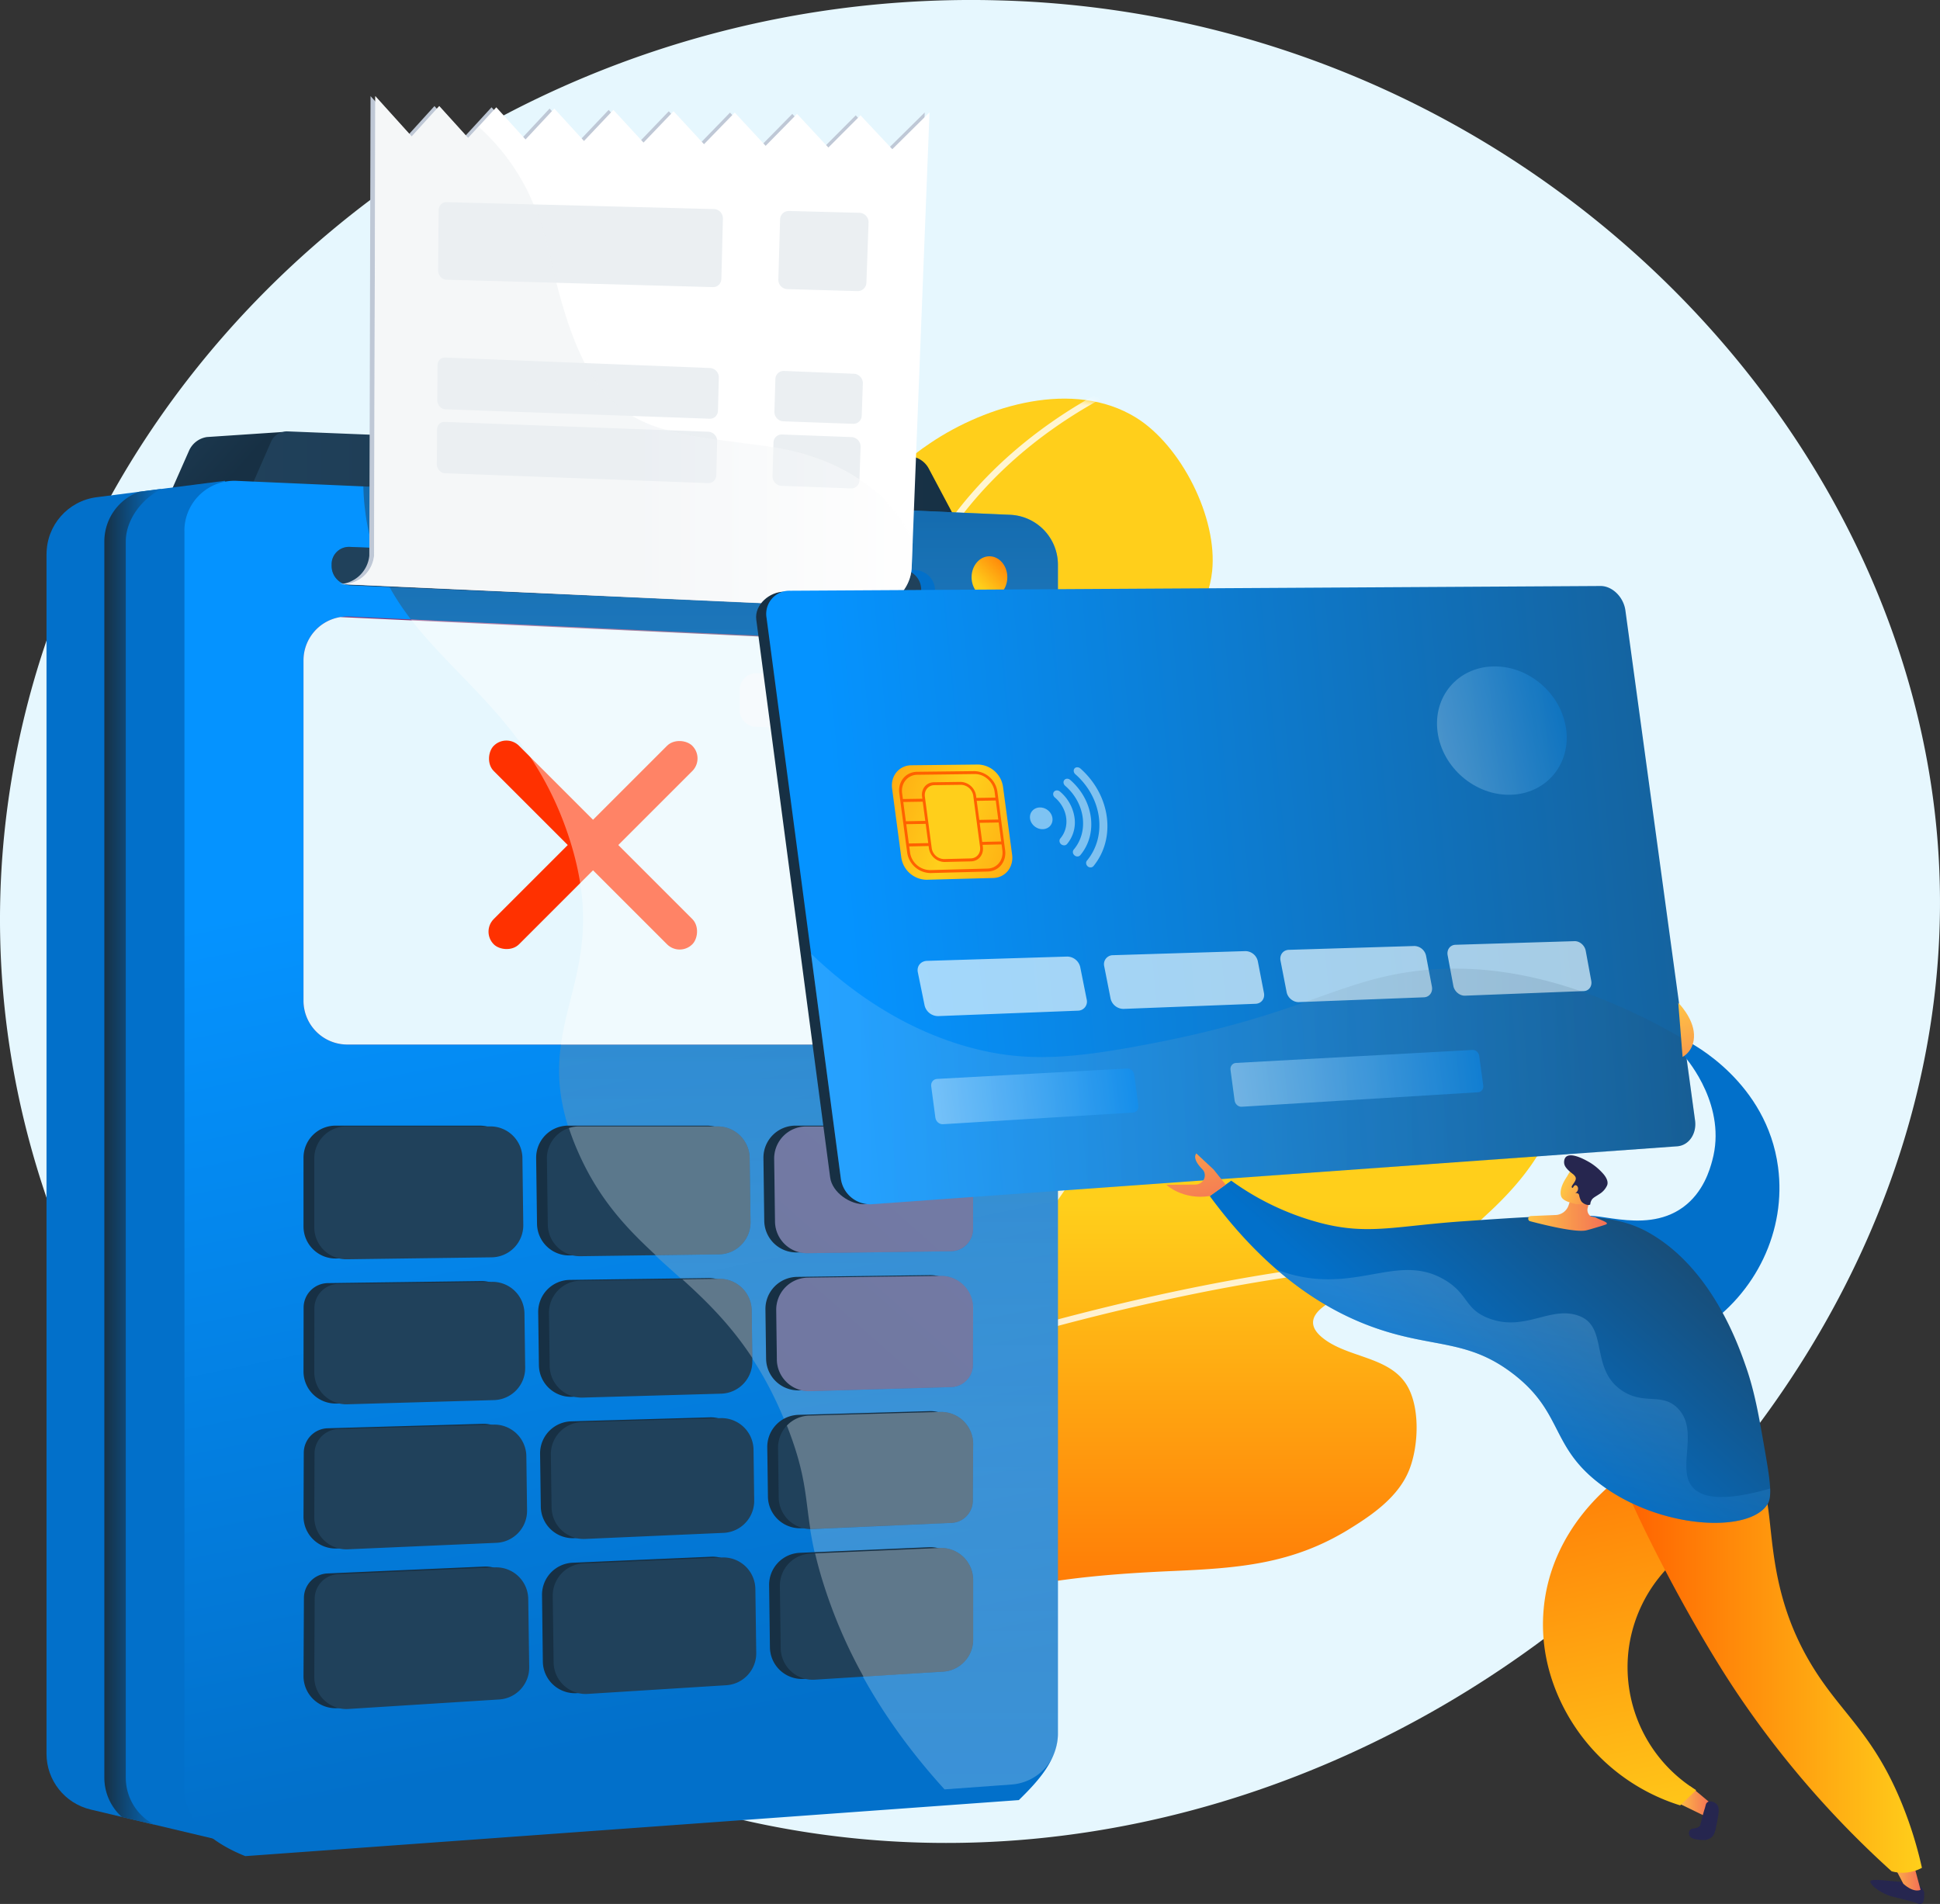 <svg xmlns="http://www.w3.org/2000/svg" width="380" height="373" fill="none"><rect width="100%" height="100%" fill="#333333" stroke="none"/><path fill="#E6F7FE" d="M158.6 359.04C64.33 344.78-12.28 255.74 1.64 156.77 13.51 72.37 87.59 6.68 176.41.48a197.3 197.3 0 0 1 19.5-.4 194.2 194.2 0 0 1 126.15 51.2c32.41 29.82 53.47 69.7 57.3 111.54 10.21 111.33-103.51 213.96-220.76 196.22Z"/><path fill="#FFCF1B" d="M236.96 152.25c-1.36.12-2.65.26-3.83.38-3.67.35-11.7 2.58-14.47-1.07-4.56-6.02 7.04-16.22 9.96-20.8 3.6-5.67 8.09-11.98 8.81-18.86 1.1-10.47-6.07-24.63-14.93-30.1-12.22-7.54-29.3-2.41-40.28 5-15.9 10.72-27.08 28.41-31.62 46.9-4.89 19.91 1.86 40.53-.08 60.72-3.03 31.73-48.05-8.7-39.25 74.74 1.94 18.42 5.1 38.57 15.47 54.36 4.3 6.55 12.88 15.65 21.44 15.12 12.14-.74 11.6-17.9 15.36-25.81 4.4-9.26 12.08-16.57 20.62-22.04 10.85-6.96 23.43-13.19 27.75-26.32 2.8-8.53-1.42-17.32-6.81-23.96-2.97-3.65-9.31-7.83-8.36-13.22.79-4.47 7.07-7.76 10.35-10.11 10.08-7.25 19.89-15.06 28.85-23.66 8.05-7.71 21.66-19.42 20.56-31.95-.9-10.1-11.33-10.05-19.54-9.32Z"/><mask id="a" width="147" height="261" x="110" y="78" maskUnits="userSpaceOnUse" style="mask-type:luminance"><path fill="#fff" d="M236.96 152.25c-1.36.12-2.65.26-3.83.38-3.67.35-11.7 2.58-14.47-1.07-4.56-6.02 7.04-16.22 9.96-20.8 3.6-5.67 8.09-11.98 8.81-18.86 1.1-10.47-6.07-24.63-14.93-30.1-12.22-7.54-29.3-2.41-40.28 5-15.9 10.72-27.08 28.41-31.62 46.9-4.89 19.91 1.86 40.53-.08 60.72-3.03 31.73-48.05-8.7-39.25 74.74 1.94 18.42 5.1 38.57 15.47 54.36 4.3 6.55 12.88 15.65 21.44 15.12 12.14-.74 11.6-17.9 15.36-25.81 4.4-9.26 12.08-16.57 20.62-22.04 10.85-6.96 23.43-13.19 27.75-26.32 2.8-8.53-1.42-17.32-6.81-23.96-2.97-3.65-9.31-7.83-8.36-13.22.79-4.47 7.07-7.76 10.35-10.11 10.08-7.25 19.89-15.06 28.85-23.66 8.05-7.71 21.66-19.42 20.56-31.95-.9-10.1-11.33-10.05-19.54-9.32Z"/></mask><g fill="#fff" mask="url(#a)" opacity=".8"><path d="M172.27 360.44a.62.62 0 0 1-.36-.11c-20.72-14.79-30.47-37.36-29.8-69 .57-27.6 8.67-57.54 16.5-86.5 6.16-22.8 11.99-44.33 13.05-61.63.84-13.85 4.8-26.43 11.77-37.36 5.57-8.74 13.06-16.46 22.26-22.94 15.64-11.02 31.06-14.67 31.2-14.7a.62.62 0 1 1 .29 1.2c-.15.03-15.37 3.64-30.82 14.53-14.23 10.03-31.58 28.46-33.48 59.35-1.06 17.42-6.9 39.02-13.08 61.88-15.41 56.97-32.88 121.55 12.83 154.17a.61.61 0 0 1-.36 1.11Z"/><path d="M172.76 138.53a.62.62 0 0 1-.19-.03c-.16-.06-4.1-1.37-8.42-6.5-3.94-4.67-8.94-13.56-10.44-29.4a.62.62 0 1 1 1.23-.12c1.46 15.46 6.29 24.11 10.08 28.65 4.1 4.9 7.9 6.18 7.93 6.2a.62.62 0 0 1-.19 1.2Zm-6.16 38.67a.62.62 0 0 1-.07-1.23c.1-.01 10.68-1.15 24.53-7.25a108.02 108.02 0 0 0 45.47-37.81.62.62 0 0 1 1.01.7 109.26 109.26 0 0 1-46.03 38.26c-14.02 6.17-24.74 7.31-24.85 7.32h-.06Zm-22.23 94.36a.61.61 0 0 1-.21-.04c-.43-.15-10.6-3.81-19-14.09a46.56 46.56 0 0 1-9.72-20.99c-1.88-9.84-1.02-21 2.57-33.16a.62.62 0 0 1 1.18.35c-7.98 27.04-.66 43.74 6.88 52.98a47.16 47.16 0 0 0 18.5 13.75.62.62 0 0 1-.2 1.2Zm3.58-20.77a.62.62 0 0 1-.08-1.22c.49-.07 49.39-6.7 61.37-25.19a.62.62 0 1 1 1.03.67c-5.17 7.98-17.24 14.74-35.85 20.09a205.41 205.41 0 0 1-26.47 5.65Z"/></g><path fill="url(#b)" d="M304.26 181.5c-4.24-15.3-17.69-26.88-33.07-30.87-9.37-2.44-20.8-3.26-30.35-1.6-13.44 2.34-24.53 11.1-33.18 21.24-10.15 11.92-11.1 26.7-14.73 41.38-.72 2.88-5.41 18.72-8.97 9.44-4.96-12.95-16.01-10.67-16.02-10.67-8.65 1.79-15.3 8.14-18.5 16.12-8.54 21.34-5.9 49.05-4.1 71.4a465.4 465.4 0 0 0 3.73 31.42 6.66 6.66 0 0 0 11.65 3.34 85.74 85.74 0 0 1 5.32-5.61c16.47-16 42.24-18.37 63.99-19.33 12.7-.56 23.16-1.37 34.22-8.18 4.6-2.83 9.6-6.3 11.72-11.47 1.93-4.68 2.3-12.7-.6-17.05-3.61-5.42-11.64-5.08-16.43-9.07-7.72-6.45 12.48-10.94 16.55-12.24 6.5-2.09 10.8-7.26 15.65-11.74 3.72-3.42 7.2-7.15 9.9-11.44 8.23-13.1 7.22-30.68 3.22-45.08Z"/><mask id="c" width="165" height="188" x="143" y="148" maskUnits="userSpaceOnUse" style="mask-type:luminance"><path fill="#fff" d="M304.26 181.5c-4.24-15.3-17.69-26.88-33.07-30.87-9.37-2.44-20.8-3.26-30.35-1.6-13.44 2.34-24.53 11.1-33.18 21.24-10.15 11.92-11.1 26.7-14.73 41.38-.72 2.88-5.41 18.72-8.97 9.44-4.96-12.95-16.01-10.67-16.02-10.67-8.65 1.79-15.3 8.14-18.5 16.12-8.54 21.34-5.9 49.05-4.1 71.4a465.4 465.4 0 0 0 3.73 31.42 6.66 6.66 0 0 0 11.65 3.34 85.74 85.74 0 0 1 5.32-5.61c16.47-16 42.24-18.37 63.99-19.33 12.7-.56 23.16-1.37 34.22-8.18 4.6-2.83 9.6-6.3 11.72-11.47 1.93-4.68 2.3-12.7-.6-17.05-3.61-5.42-11.64-5.08-16.43-9.07-7.72-6.45 12.48-10.94 16.55-12.24 6.5-2.09 10.8-7.26 15.65-11.74 3.72-3.42 7.2-7.15 9.9-11.44 8.23-13.1 7.22-30.68 3.22-45.08Z"/></mask><g fill="#fff" mask="url(#c)" opacity=".8"><path d="M146.52 340.26a.61.61 0 0 1-.56-.88c.2-.42 20.59-43.45 48.72-87.55 16.53-25.9 32.46-47.12 47.36-63.04 18.67-19.96 35.79-31.64 50.86-34.7a.61.61 0 1 1 .25 1.2c-14.82 3.02-31.71 14.57-50.21 34.34-14.84 15.87-30.73 37.02-47.22 62.87a895.89 895.89 0 0 0-48.64 87.41.62.62 0 0 1-.56.35Z"/><path d="M219.77 217.14h-.1a.61.61 0 0 1-.5-.71c.09-.58 9.16-58.14.15-67.85a.61.61 0 1 1 .9-.84c9.42 10.15.54 66.49.16 68.88a.62.62 0 0 1-.6.52Zm107.71-29.8a.62.62 0 0 1-.33-.1c-24.16-15.08-74.42-7.2-74.93-7.12a.62.62 0 1 1-.2-1.21c.13-.03 12.91-2.06 28.54-2.17 14.45-.12 34.4 1.44 47.24 9.46a.61.61 0 0 1-.32 1.14ZM166.8 300.97a.62.62 0 0 1-.6-.75c6.6-28.47-18.13-69.98-18.38-70.4a.61.61 0 1 1 1.05-.63c.07.1 6.39 10.66 11.8 24.63 5 12.93 10.24 31.52 6.73 46.67a.62.62 0 0 1-.6.48Zm20.44-35.43a.62.62 0 0 1-.2-1.2c.23-.07 22.4-7.34 49.27-12.6 24.84-4.87 58.88-8.97 80.02-.87a.62.62 0 1 1-.44 1.15c-20.86-8-54.66-3.9-79.34.93a459.09 459.09 0 0 0-49.12 12.56.62.62 0 0 1-.19.03Z"/></g><path fill="url(#d)" d="m40.52 85.62 14.76-.99.77 15.66H31.73l5.3-12a4.56 4.56 0 0 1 3.5-2.67Z"/><path fill="url(#e)" d="M53.09 86.54a3.4 3.4 0 0 1 3.25-2.03l121.75 4.88c1.62.06 3.08.98 3.84 2.42l6.58 12.38-140.87-5.2 5.45-12.45Z"/><path fill="#0270CA" d="M9.11 108.55v235.03c0 5.2 3.58 9.72 8.65 10.92l25.48 6.05 27.91-191.9-27.1-74.46-25.13 3.22c-5.6.72-9.8 5.49-9.8 11.14Z"/><path fill="url(#f)" d="M36.13 103.97v246.65c0 5.68 4.82 10.17 11.92 13.01l151.52-10.98c3.7-3.63 7.65-7.88 7.65-13.01V110.62a9.78 9.78 0 0 0-9.36-9.77L46.35 94.2a9.79 9.79 0 0 0-10.23 9.77Z"/><path fill="url(#g)" d="M24.64 348.26v-242.2c0-4.2 3.16-8.45 7.1-10.3l-4.5.58a10.36 10.36 0 0 0-6.8 9.72v242.2c0 3.01 1.3 5.78 3.42 7.69l6.4 1.52a10.36 10.36 0 0 1-5.62-9.21Z"/><path fill="url(#h)" d="M197.86 100.86 71.17 95.28c.04 1.5.14 3.04.33 4.6 3.4 28.34 29.84 32.86 40.01 64.42 9.33 28.92-9.43 35.79 1.6 61.22 10.34 23.83 29.64 24.33 41.22 54.42 5.08 13.2 2.52 16.1 6.8 30 3.67 11.9 10.54 25.95 23.88 40.61l13.13-.95a9.79 9.79 0 0 0 9.08-9.76V110.63a9.79 9.79 0 0 0-9.36-9.77Z" opacity=".5"/><path fill="url(#i)" d="M59.45 129.36v66.7a8.58 8.58 0 0 0 8.58 8.57h111.9a8.58 8.58 0 0 0 8.58-8.57v-61.5c0-4.58-3.6-8.35-8.18-8.57l-111.9-5.2a8.58 8.58 0 0 0-8.98 8.57Z"/><path fill="#E6F7FE" d="M184.63 196.06v-61.5c0-4.58-3.6-8.35-8.18-8.57l-109.78-5.1a8.58 8.58 0 0 0-7.22 8.47v66.7a8.58 8.58 0 0 0 8.58 8.57h108.02a8.58 8.58 0 0 0 8.58-8.57Z"/><path fill="#F4F7FA" d="M144.89 135.13v4.02a3.24 3.24 0 0 0 3.12 3.23l26.34.96a3.23 3.23 0 0 0 3.35-3.23v-4.02a3.23 3.23 0 0 0-3.12-3.23l-26.34-.97a3.23 3.23 0 0 0-3.35 3.24Z" opacity=".7"/><path fill="url(#j)" d="M197.31 113.08c0 2.27-1.57 4.1-3.5 4.1s-3.5-1.84-3.5-4.1 1.57-4.1 3.5-4.1 3.5 1.84 3.5 4.1Z"/><path fill="#173044" d="m145.26 266.52-.13-9.95a6.28 6.28 0 0 0-6.37-6.19l-27.14.36a6.28 6.28 0 0 0-6.2 6.36l.14 10.35a6.28 6.28 0 0 0 6.46 6.2l27.14-.78a6.28 6.28 0 0 0 6.1-6.35Zm-40.24-39.64.17 12.87a6.28 6.28 0 0 0 6.37 6.2l27.14-.37a6.28 6.28 0 0 0 6.2-6.36l-.17-12.5a6.28 6.28 0 0 0-6.28-6.2H111.3a6.28 6.28 0 0 0-6.28 6.36Zm45.04 39.31a6.28 6.28 0 0 0 6.46 6.19l27.69-.79a4.37 4.37 0 0 0 4.25-4.35l.05-11.16c0-3.5-2.87-6.32-6.37-6.27l-26.01.34a6.28 6.28 0 0 0-6.2 6.36l.13 9.68Zm-44.27 18.61.14 10.35a6.28 6.28 0 0 0 6.55 6.19l27.13-1.19a6.28 6.28 0 0 0 6.01-6.35l-.13-9.93a6.28 6.28 0 0 0-6.46-6.2l-27.14.78a6.28 6.28 0 0 0-6.1 6.36Zm-46.34-16.12a6.28 6.28 0 0 0 6.46 6.28l28.75-.82a6.28 6.28 0 0 0 6.1-6.36l-.14-10.62a6.28 6.28 0 0 0-6.36-6.19l-30.04.4a4.81 4.81 0 0 0-4.75 4.8l-.02 12.51Zm86.57 54.97-.17-12.5a6.28 6.28 0 0 0-6.55-6.18l-27.13 1.18a6.28 6.28 0 0 0-6 6.36l.16 13.01a6.28 6.28 0 0 0 6.68 6.18l27.12-1.7c3.34-.2 5.94-3 5.89-6.35Z"/><path fill="url(#k)" d="M101.36 313.1a6.28 6.28 0 0 0-6.55-6.2l-30.67 1.35a4.82 4.82 0 0 0-4.61 4.78l-.08 15.35a6.28 6.28 0 0 0 6.68 6.26l29.52-1.85c3.35-.2 5.94-3 5.9-6.35l-.19-13.34Z"/><path fill="#173044" d="m100.4 239.81-.18-13.1a6.28 6.28 0 0 0-6.29-6.19h-28.2a6.28 6.28 0 0 0-6.28 6.28v13.47c0 3.5 2.86 6.33 6.37 6.28l28.37-.38a6.28 6.28 0 0 0 6.2-6.36Zm50.25 70.75.16 12.17a6.28 6.28 0 0 0 6.68 6.18l25.13-1.58a6.28 6.28 0 0 0 5.89-6.26v-11.7a6.28 6.28 0 0 0-6.56-6.26l-25.3 1.1a6.28 6.28 0 0 0-6 6.35Zm37.85-27.83a6.28 6.28 0 0 0-6.45-6.28l-25.66.73a6.28 6.28 0 0 0-6.1 6.36l.13 9.67a6.28 6.28 0 0 0 6.56 6.18l27.27-1.19c2.33-.1 4.17-2 4.19-4.33l.07-11.14Zm-38.8-43.57a6.28 6.28 0 0 0 6.37 6.2l28.1-.38a4.37 4.37 0 0 0 4.32-4.36l.02-13.82a6.28 6.28 0 0 0-6.29-6.28h-26.4a6.28 6.28 0 0 0-6.28 6.36l.16 12.28ZM101 285.13a6.28 6.28 0 0 0-6.47-6.19l-30.35.87a4.82 4.82 0 0 0-4.68 4.79l-.05 12.5a6.28 6.28 0 0 0 6.56 6.26l29.12-1.27a6.28 6.28 0 0 0 6-6.35l-.14-10.6Z"/><path fill="#20415B" d="m147.37 266.67-.13-9.94a6.28 6.28 0 0 0-6.37-6.2l-27.14.36a6.28 6.28 0 0 0-6.2 6.36l.14 10.36a6.28 6.28 0 0 0 6.46 6.19l27.13-.77a6.28 6.28 0 0 0 6.1-6.36Zm-40.24-39.63.17 12.86a6.28 6.28 0 0 0 6.37 6.2l27.14-.36a6.28 6.28 0 0 0 6.2-6.36l-.17-12.51a6.28 6.28 0 0 0-6.28-6.2H113.4a6.28 6.28 0 0 0-6.28 6.37Z"/><path fill="url(#l)" d="M152.16 266.34a6.28 6.28 0 0 0 6.47 6.2l27.69-.8a4.37 4.37 0 0 0 4.25-4.35l.04-11.16c0-3.5-2.86-6.32-6.36-6.27l-26.01.34a6.28 6.28 0 0 0-6.2 6.36l.13 9.68Z"/><path fill="#20415B" d="m107.9 284.96.14 10.34a6.28 6.28 0 0 0 6.55 6.19l27.13-1.19a6.28 6.28 0 0 0 6.01-6.35l-.13-9.93a6.28 6.28 0 0 0-6.46-6.2l-27.14.78a6.28 6.28 0 0 0-6.1 6.36Zm-46.34-16.12a6.28 6.28 0 0 0 6.46 6.27l28.75-.82a6.28 6.28 0 0 0 6.1-6.36l-.14-10.62a6.28 6.28 0 0 0-6.36-6.19l-30.04.4a4.81 4.81 0 0 0-4.75 4.8l-.02 12.52Zm86.57 54.96-.17-12.5a6.28 6.28 0 0 0-6.55-6.18l-27.13 1.18a6.28 6.28 0 0 0-6.01 6.36l.17 13.01a6.28 6.28 0 0 0 6.68 6.18l27.12-1.7c3.34-.2 5.93-3 5.89-6.34Zm-44.66-10.55a6.28 6.28 0 0 0-6.55-6.19l-30.67 1.34a4.81 4.81 0 0 0-4.61 4.78l-.08 15.35c0 3.62 3.06 6.5 6.68 6.27l29.52-1.86c3.35-.2 5.94-3 5.9-6.34l-.19-13.35Zm-.97-73.28-.17-13.1a6.28 6.28 0 0 0-6.29-6.2h-28.2a6.28 6.28 0 0 0-6.28 6.28v13.48c0 3.5 2.86 6.32 6.37 6.27l28.37-.38a6.28 6.28 0 0 0 6.2-6.35Zm50.26 70.75.16 12.16a6.28 6.28 0 0 0 6.68 6.18l25.13-1.57a6.28 6.28 0 0 0 5.89-6.27v-11.7a6.28 6.28 0 0 0-6.56-6.26l-25.3 1.1a6.28 6.28 0 0 0-6 6.36Zm37.86-27.84a6.28 6.28 0 0 0-6.47-6.27l-25.65.72a6.28 6.28 0 0 0-6.1 6.36l.13 9.67a6.28 6.28 0 0 0 6.55 6.19l27.28-1.2c2.33-.1 4.17-2 4.19-4.33l.07-11.14Z"/><path fill="url(#m)" d="M151.8 239.31a6.28 6.28 0 0 0 6.37 6.2l28.11-.38a4.37 4.37 0 0 0 4.32-4.36l.02-13.82a6.28 6.28 0 0 0-6.29-6.27h-26.4a6.28 6.28 0 0 0-6.28 6.36l.16 12.27Z"/><path fill="#20415B" d="M103.1 285.29a6.28 6.28 0 0 0-6.46-6.2l-30.35.87a4.81 4.81 0 0 0-4.68 4.79l-.05 12.5a6.28 6.28 0 0 0 6.56 6.27l29.12-1.27a6.28 6.28 0 0 0 6-6.36l-.14-10.6Z"/><g opacity=".3"><path fill="#E6F7FE" d="M184.34 220.68h-26.4a6.28 6.28 0 0 0-6.3 6.36l.17 12.27a6.28 6.28 0 0 0 6.37 6.2l28.1-.38a4.37 4.37 0 0 0 4.32-4.36l.02-13.82a6.28 6.28 0 0 0-6.28-6.27Zm-.09 29.28-26 .34a6.28 6.28 0 0 0-6.2 6.36l.12 9.68a6.28 6.28 0 0 0 6.46 6.2l27.7-.8a4.36 4.36 0 0 0 4.24-4.35l.05-11.16c0-3.5-2.86-6.32-6.37-6.27Z"/><path fill="#F4F7FA" d="M190.62 321.22v-11.7a6.28 6.28 0 0 0-6.56-6.26l-24.4 1.06c.38 1.63.85 3.42 1.48 5.45a97.8 97.8 0 0 0 8 18.7l15.6-.98a6.28 6.28 0 0 0 5.88-6.27Zm-31.9-21.68h.37l27.27-1.19c2.33-.1 4.17-2 4.19-4.33l.07-11.14a6.28 6.28 0 0 0-6.46-6.27l-25.66.72a6.26 6.26 0 0 0-4.37 1.95l.2.51c3.54 9.18 3.38 13.37 4.39 19.75Zm-17.84-49.01-7.22.1c4.7 4.26 9.42 8.88 13.7 15.4l-.12-9.3a6.28 6.28 0 0 0-6.36-6.2Z"/><path fill="#E6F7FE" d="m147.01 239.38-.17-12.51a6.28 6.28 0 0 0-6.28-6.2h-27.14c-.7 0-1.36.12-1.99.33a50.67 50.67 0 0 0 1.69 4.42c4.06 9.36 9.5 15.11 15.32 20.48l12.37-.16a6.28 6.28 0 0 0 6.2-6.36Z"/></g><rect width="55" height="7" x="94.24" y="182.52" fill="#FF3100" rx="3.5" transform="rotate(-45 94.24 182.52)"/><rect width="55" height="7" x="99.19" y="143.63" fill="#FF3100" rx="3.5" transform="rotate(45 99.19 143.63)"/><path fill="#fff" d="M179.93 204.63a8.58 8.58 0 0 0 8.58-8.57v-61.5c0-4.58-3.6-8.35-8.18-8.57l-99.83-4.63c9.6 12.47 24.08 21.41 31.02 42.9 6.2 19.22-.03 28.7-1.64 40.37h70.05Z" opacity=".4"/><path fill="#0270CA" d="M183.16 115.6v.23a3.65 3.65 0 0 1-3.86 3.59l-110.77-4.76a3.81 3.81 0 0 1-3.58-3.79v-.23a3.4 3.4 0 0 1 3.52-3.5l110.84 4.55a4.02 4.02 0 0 1 3.85 3.9Z"/><path fill="#20415B" d="M180.43 115.5v.23a3.52 3.52 0 0 1-3.7 3.58L68.5 114.66a3.78 3.78 0 0 1-3.54-3.79v-.23a3.4 3.4 0 0 1 3.52-3.5l108.23 4.45a3.93 3.93 0 0 1 3.73 3.9Z"/><path fill="#BFC8D6" d="m181.13 22.02-3.3 84.14-.18 4.77a8.34 8.34 0 0 1-8.82 8.14l-102.36-4.63a6.19 6.19 0 0 0 5.87-5.57l.24-90.04 7.12 7.9 5.4-5.95 5.66 6.24 2.04-2.21 3.48-3.79 5.73 6.3 5.64-6.05 5.8 6.35 5.77-6.09 5.89 6.4L131 21.8l5.97 6.46 6.02-6.2 6.05 6.52 6.15-6.26 6.14 6.59 6.29-6.31 6.22 6.64 7.3-7.21Z"/><path fill="#fff" d="m182.07 22.02-3.3 84.14-.18 4.77a8.34 8.34 0 0 1-8.82 8.14L67.4 114.44a6.19 6.19 0 0 0 5.87-5.57l.24-90.04 7.13 7.9 5.4-5.95 5.65 6.24 2.04-2.21 3.48-3.79 5.73 6.3 5.64-6.05 5.81 6.35 5.76-6.09 5.9 6.4 5.88-6.14 5.97 6.46 6.02-6.2 6.05 6.52 6.15-6.26 6.14 6.59 6.29-6.31 6.23 6.64 7.28-7.21Z"/><path fill="url(#n)" d="m167.26 73.22-13.7-.55a1.62 1.62 0 0 0-1.68 1.61l-.19 6.36c-.03 1 .77 1.87 1.74 1.9l13.66.49c.92.03 1.67-.67 1.7-1.6l.22-6.29c.04-1-.76-1.88-1.75-1.92Z"/><path fill="url(#o)" d="m166.8 85.63-13.64-.51a1.6 1.6 0 0 0-1.65 1.58l-.2 6.58c-.02 1 .78 1.87 1.75 1.9l13.6.51a1.6 1.6 0 0 0 1.68-1.57l.23-6.56a1.87 1.87 0 0 0-1.77-1.93Z"/><path fill="url(#p)" d="m169.71 55.36.42-11.75a1.85 1.85 0 0 0-1.76-1.92l-13.85-.36a1.69 1.69 0 0 0-1.72 1.68l-.34 11.73a1.83 1.83 0 0 0 1.74 1.9l13.78.39a1.7 1.7 0 0 0 1.73-1.67Z"/><path fill="url(#q)" d="m139.1 72.1-51.92-2.06c-.83-.03-1.48.64-1.48 1.53l-.05 6.82c0 .95.73 1.77 1.6 1.8l51.77 1.84c.88.03 1.59-.66 1.61-1.57l.17-6.48a1.83 1.83 0 0 0-1.7-1.88Z"/><path fill="url(#r)" d="m138.76 84.58-51.7-1.93c-.8-.04-1.44.63-1.45 1.5l-.05 6.77c0 .94.74 1.77 1.62 1.8l51.53 1.93c.87.03 1.57-.64 1.6-1.55l.17-6.63a1.84 1.84 0 0 0-1.72-1.89Z"/><path fill="url(#s)" d="m141.3 54.6.3-11.76c.03-1-.75-1.86-1.7-1.88L87.42 39.6c-.84-.02-1.5.69-1.51 1.6L85.82 53c0 .96.73 1.78 1.61 1.8l52.22 1.45c.9.03 1.63-.7 1.65-1.63Z"/><path fill="url(#t)" d="m178.77 106.16-.18 4.77a8.34 8.34 0 0 1-8.82 8.14L67.4 114.44a6.19 6.19 0 0 0 5.87-5.57l.24-90.04 7.13 7.9 5.4-5.95 5.65 6.24 2.04-2.21a42.04 42.04 0 0 1 10.79 15.24 57.78 57.78 0 0 1 3.26 10.27c.4 1.78.8 3.47 1.2 5.07 1.7 6.65 3.5 11.77 5.55 15.73 2.6 5.04 5.6 8.23 9.28 10.37a28.04 28.04 0 0 0 6.94 2.79c2.87.78 6.08 1.33 9.7 1.84 3.13.44 6.55.86 10.35 1.4l.67.1c6.77 1.04 12.42 3.3 16.87 6.28 5.09 3.41 8.6 7.75 10.42 12.26Z" opacity=".5"/><path fill="#173044" d="M329 219.35c.36 2.61-1.2 4.88-3.47 5.05l-156.02 11.5c-2.9.2-6.5-2.26-6.9-5.23l-14.47-109.26c-.39-2.95 2.63-5.53 5.55-5.5l156.96-.73c2.28.03 4.44 2.18 4.8 4.78L329 219.35Z"/><path fill="url(#u)" d="M332.02 219.5c.35 2.62-1.21 4.9-3.5 5.07L170.7 235.92a5.81 5.81 0 0 1-6-5.04l-14.55-109.83a4.54 4.54 0 0 1 4.62-5.32l158.79-.93c2.3.03 4.47 2.2 4.82 4.8l13.64 99.9Z"/><path fill="#E6F7FE" d="m211.13 198-27.33 1.06a2.72 2.72 0 0 1-2.69-2.07l-1.33-6.52c-.24-1.2.58-2.2 1.82-2.23l27.41-.84a2.65 2.65 0 0 1 2.58 2.05l1.27 6.36a1.78 1.78 0 0 1-1.73 2.19Zm34.81-1.35-25.85 1a2.6 2.6 0 0 1-2.55-2.01l-1.25-6.34a1.76 1.76 0 0 1 1.72-2.17l25.93-.8a2.52 2.52 0 0 1 2.44 2l1.2 6.2c.22 1.12-.52 2.08-1.64 2.12Zm32.99-1.27-24.5.94c-1.1.05-2.2-.84-2.41-1.96l-1.2-6.17c-.21-1.13.52-2.08 1.64-2.11l24.57-.75a2.4 2.4 0 0 1 2.31 1.95l1.14 6.02c.2 1.1-.5 2.03-1.55 2.08Zm31.29-1.22-23.25.9c-1.05.04-2.08-.82-2.29-1.91l-1.12-6c-.21-1.1.49-2.03 1.54-2.06l23.31-.71c1.02-.03 2 .82 2.2 1.9l1.08 5.87c.2 1.07-.46 1.98-1.47 2.01Z" opacity=".7"/><path fill="url(#v)" d="m194.58 172-13.08.35a5.08 5.08 0 0 1-4.96-4.38l-1.8-13.5c-.32-2.48 1.38-4.52 3.78-4.55l13.1-.14a5.08 5.08 0 0 1 4.85 4.38l1.78 13.29c.32 2.44-1.33 4.48-3.67 4.55Z"/><path fill="#FF6100" d="m193.5 170.74-11.24.3a4.68 4.68 0 0 1-4.57-4.05l-1.54-11.6c-.3-2.28 1.26-4.16 3.48-4.19l11.24-.13a4.67 4.67 0 0 1 4.5 4.05l1.51 11.42c.3 2.26-1.21 4.14-3.39 4.2Zm-13.8-18.96c-1.9.02-3.25 1.64-3 3.61l1.55 11.58a4.03 4.03 0 0 0 3.94 3.49l11.23-.3c1.87-.04 3.18-1.66 2.92-3.6l-1.52-11.44c-.26-1.94-2-3.5-3.87-3.48l-11.25.14Z"/><path fill="#FF6100" d="m195.32 156.82-18.66.3-.08-.58 18.66-.29.08.57Zm.57 4.3-18.65.35-.08-.57 18.65-.35.08.57Zm.57 4.3-18.65.41-.07-.58 18.65-.4.07.57Z"/><path fill="#FFCF1B" d="m190.19 168.46-5.21.13a2.82 2.82 0 0 1-2.75-2.44l-1.34-10.09c-.19-1.37.75-2.51 2.08-2.53l5.22-.07a2.83 2.83 0 0 1 2.72 2.45l1.34 10.01c.18 1.37-.75 2.5-2.06 2.54Z"/><path fill="#FF6100" d="m190.22 168.75-5.2.12a3.14 3.14 0 0 1-3.07-2.72l-1.34-10.09c-.2-1.53.84-2.8 2.33-2.81l5.21-.07a3.16 3.16 0 0 1 3.04 2.72l1.33 10.01c.2 1.53-.83 2.8-2.3 2.84Zm-7.2-14.93c-1.19.01-2.02 1.02-1.86 2.24l1.34 10.08a2.5 2.5 0 0 0 2.44 2.16l5.2-.13c1.18-.02 2-1.03 1.83-2.24l-1.33-10.02a2.5 2.5 0 0 0-2.41-2.16l-5.22.07Z"/><path fill="url(#w)" d="M222.31 205.05c-13.33 2.4-22.05 2.97-32.44.12-14.44-3.96-25.02-12.59-31.01-18.35l5.83 44.06a5.81 5.81 0 0 0 6 5.04l157.83-11.35c2.29-.17 3.85-2.45 3.5-5.07l-2.16-15.89c-24-13.93-41.84-15-54.01-13.17-14.93 2.24-22.58 9.05-53.54 14.6Z" opacity=".15"/><g opacity=".42"><path fill="url(#x)" d="m221.92 217.96-37.2 2.28c-.73.05-1.4-.53-1.5-1.28l-.82-6.16c-.1-.74.41-1.39 1.13-1.43l37.23-2.04c.69-.04 1.33.52 1.42 1.25l.8 5.98c.1.73-.38 1.36-1.06 1.4Z"/><path fill="url(#y)" d="m289.56 213.98-46.33 2.84c-.68.05-1.31-.51-1.4-1.24l-.8-5.96c-.1-.72.37-1.34 1.05-1.38l46.36-2.55c.63-.03 1.22.5 1.31 1.2l.78 5.75c.1.7-.34 1.3-.97 1.34Z"/></g><path fill="url(#z)" d="M306.77 142.82c.94 6.96-3.95 12.72-10.91 12.88-6.95.16-13.34-5.34-14.27-12.27-.94-6.93 3.92-12.7 10.87-12.87 6.95-.18 13.37 5.3 14.3 12.26Z" opacity=".26"/><g fill="#E6F7FE" opacity=".53"><path d="M205.72 161.78c-.75.85-2.13.89-3.1.08-.99-.81-1.17-2.17-.41-3.02.75-.85 2.14-.87 3.1-.06s1.14 2.15.4 3Zm7.94 8.15a.86.86 0 0 1-.6-.2c-.35-.3-.42-.8-.15-1.13 3.99-4.83 2.98-12.31-2.28-16.93-.35-.31-.42-.82-.15-1.13.27-.3.78-.3 1.14.01 5.9 5.22 7.04 13.65 2.57 19.12a.73.73 0 0 1-.53.26Z"/><path d="M211.08 167.79a.88.88 0 0 1-.6-.21c-.37-.3-.44-.81-.16-1.14 2.99-3.56 2.24-9.1-1.68-12.5-.36-.32-.43-.83-.15-1.14.27-.32.79-.32 1.15 0 4.6 4 5.47 10.53 1.98 14.72a.74.74 0 0 1-.54.27Z"/><path d="M208.47 165.6a.91.91 0 0 1-.62-.2c-.36-.3-.43-.82-.15-1.15 1.94-2.28 1.46-5.85-1.08-8.02-.37-.31-.44-.83-.15-1.14.28-.32.8-.33 1.16-.01a8.19 8.19 0 0 1 2.84 5.08 6.56 6.56 0 0 1-1.46 5.19.75.75 0 0 1-.54.26Z"/></g><path fill="url(#A)" d="m328.27 353.02 5.75 2.8.99-2.6-3.88-3.25-2.86 3.05Z"/><path fill="#26264F" d="M334.12 353.57c.09-.42.48-.7.9-.67.43.05.89.19 1.22.53.63.66.44 1.68.1 3.5-.33 1.75-.5 2.63-1.26 3.15s-1.67.41-2.33.34c-.6-.07-1.55-.17-1.84-.83-.11-.26-.15-.66.05-.97.4-.62 1.37-.23 1.95-.87.1-.1.16-.21.35-1.04.43-1.87.67-2.29.86-3.13Z"/><path fill="url(#B)" d="M318 288.94c-1.9 1.34-14.17 10.24-15.63 26.25-1.12 12.27 4.8 21.17 6.54 23.7a38.58 38.58 0 0 0 20.2 14.8l3.13-2.99a28.33 28.33 0 0 1-13.27-27.2 28.34 28.34 0 0 1 18.42-23.39c.54-1.19 2.45-5.82.4-9.42-2.62-4.63-11.26-6.55-19.8-1.75Z"/><path fill="#26264F" d="m376.36 369.77.55.88c0 1.5.02 2.77-1.38 2.22-1.36-.53-4.94-1.26-5.73-1.59-1.68-.68-3.3-1.85-3.44-2.64-.14-.78 4.65 0 6.15.04 1.5.03 3.85 1.1 3.85 1.1Z"/><path fill="url(#C)" d="m374.26 362.97 1.93 7.26s-1.24.72-3.38-1.19l-3.16-6.07h4.62Z"/><path fill="url(#D)" d="M318 290.5c4.03 9.93 13.89 28.75 22.33 41.3a189.13 189.13 0 0 0 30.2 34.8 8 8 0 0 0 5.93-.68 78.4 78.4 0 0 0-3.9-12.52c-5.61-13.77-11.8-17.58-17.52-26.9-12.14-19.77-5.08-36.32-13.27-39.46-3.3-1.27-13.09-7.28-23.77 3.46Z"/><path fill="#0270CA" d="M329.87 206.85c.23-1.9.15-1.1.38-3 1.23.6 15.84 8.2 18.03 24.8 1.64 12.37-4.26 24.78-15.08 31.77-21.05-15.24-24.4-20.06-23.53-21.63 1.32-2.39 12.09 3.41 19.94-2.24 4.07-2.93 5.32-7.49 5.78-9.19 2.89-10.52-4.66-19.52-5.52-20.5Z"/><path fill="url(#E)" d="m236.97 234.32 4.2-3.02a52.57 52.57 0 0 0 17.55 8.3c9.24 2.4 14.67.58 27.68-.33 19.31-1.35 28.97-2.03 36.44 2.15 12.47 6.97 17.7 22.14 19.22 26.53 1.64 4.74 2.5 9.67 3.41 14.9 1.19 6.77 1.76 10.2.75 11.83-3.61 5.82-21.4 4.88-33.06-4.15-9.48-7.33-7.02-13.88-16.77-21.38-8.75-6.73-15.43-5.07-26.43-8.8-8.94-3.02-20.97-9.68-32.99-26.03Z"/><path fill="url(#F)" d="M328.73 196.45s2.94 2.91 3.08 6.18c.15 3.27-2.23 4.43-2.23 4.43l-.85-10.61Z"/><path fill="url(#G)" d="m240.09 232.08-2.38-2.97-3.37-3.14s-1.03.9 1.2 3.13c.41.43.5.94.44 1.4-.12.95-1 1.6-1.94 1.57l-5.58.04s3.2 3.03 8.51 2.2l3.12-2.23Z"/><path fill="url(#H)" d="M299.85 238.24c-.6.02-.7.86-.12 1.01 3.57.94 9.12 2.23 11 1.78.54-.12 3.5-1 3.84-1.15.83-.35-1.3-.93-2.07-1.4l-.85-.17a1.48 1.48 0 0 1-.67-1.61l.54-2.17-3.43-.9-.84 2.5a2.8 2.8 0 0 1-2.54 1.9l-4.86.2Z"/><path fill="url(#I)" d="M308.5 235.85c-.27-.15-2.44-.41-2.74-1.58-.4-1.58 1.02-3.51 1.2-3.82.74-1.3.93-1.48 1.27-1.7l.48-.28.06-.02a5.5 5.5 0 0 1 1.55-.06c.67.16 1.32 2.9 1.03 6.75l.07.45c.06.39-2.94.4-2.92.26Z"/><path fill="#26264F" d="M306.46 228.22c.25.73 1.24 1.48 1.68 1.82.07.05.25.21.43.48l.06.14c.25.76-.97 1.62-.75 1.96.16.25.99-.06 1.08.16.08.2-.6.6-.5.83.07.18.49.03.75.31.12.14.08.25.21.67a4 4 0 0 0 .26.65c.4.7 1.56 1 1.8.72.06-.08 0-.15.08-.4 0 0 .06-.25.24-.53.25-.4.84-.67 1.44-1.08a3.87 3.87 0 0 0 1.52-1.65l.03-.07.04-.11c.25-.81-.4-1.69-.74-2.1-.5-.57-1.33-1.43-2.55-2.2-.34-.2-3.57-2.2-4.76-1.21-.42.35-.5 1.12-.32 1.61Z"/><path fill="url(#J)" d="M308.31 232.35c.3-.4.81 0 .8.52 0 .52-.52 1.05-1 .94-.5-.12-.2-.93.2-1.46Z"/><path fill="url(#K)" d="M331.47 291.28c-3.08-3.74 1.46-11.1-2.88-15.43-3.14-3.14-6.7-.43-11.13-3.6-5.89-4.2-2.54-12.1-7.9-14.35-5.67-2.37-10.74 3.15-17.97.36-4.76-1.83-3.91-4.75-8.62-7.53-8.16-4.83-15.42 1.16-26.58-.36a27.9 27.9 0 0 1-6.28-1.63c7.33 6.33 14.2 9.7 19.85 11.61 11 3.73 17.68 2.07 26.43 8.8 9.76 7.5 7.3 14.05 16.78 21.38 11.66 9.03 29.44 9.97 33.05 4.15.42-.68.56-1.67.51-3.07-9.29 2.68-13.5 1.8-15.26-.33Z" opacity=".3"/><defs><linearGradient id="b" x1="225.39" x2="225.39" y1="148.16" y2="335.03" gradientUnits="userSpaceOnUse"><stop offset=".47" stop-color="#FFCF1B"/><stop offset="1" stop-color="#FF6100"/></linearGradient><linearGradient id="d" x1="25.67" x2="45.26" y1="76.64" y2="94.05" gradientUnits="userSpaceOnUse"><stop stop-color="#20415B"/><stop offset="1" stop-color="#173044"/></linearGradient><linearGradient id="e" x1="47.64" x2="188.51" y1="94.35" y2="94.35" gradientUnits="userSpaceOnUse"><stop stop-color="#20415B"/><stop offset="1" stop-color="#173044"/></linearGradient><linearGradient id="f" x1="108.56" x2="143.3" y1="166.2" y2="337.21" gradientUnits="userSpaceOnUse"><stop stop-color="#0593FF"/><stop offset="1" stop-color="#0270CA"/></linearGradient><linearGradient id="g" x1="20.43" x2="31.74" y1="226.62" y2="226.62" gradientUnits="userSpaceOnUse"><stop stop-color="#173044"/><stop offset="1" stop-color="#0270CA"/></linearGradient><linearGradient id="h" x1="139.2" x2="139.2" y1="95.29" y2="350.56" gradientUnits="userSpaceOnUse"><stop stop-color="#20415B"/><stop offset="1" stop-color="#E6F7FE" stop-opacity=".5"/></linearGradient><linearGradient id="i" x1="174.76" x2="105.13" y1="156.15" y2="165.16" gradientUnits="userSpaceOnUse"><stop stop-color="#311944"/><stop offset="1" stop-color="#893976"/></linearGradient><linearGradient id="j" x1="199.22" x2="191.96" y1="107.58" y2="114.84" gradientUnits="userSpaceOnUse"><stop stop-color="#FF6100"/><stop offset="1" stop-color="#FFCF1B"/></linearGradient><linearGradient id="k" x1="91.7" x2="96.89" y1="358.96" y2="376.56" gradientUnits="userSpaceOnUse"><stop stop-color="#173044"/><stop offset="1" stop-color="#893976"/></linearGradient><linearGradient id="l" x1="192.27" x2="64.35" y1="237.92" y2="382.77" gradientUnits="userSpaceOnUse"><stop stop-color="#40447E"/><stop offset="1" stop-color="#3C3B6B"/></linearGradient><linearGradient id="m" x1="178.2" x2="50.28" y1="225.5" y2="370.35" gradientUnits="userSpaceOnUse"><stop stop-color="#40447E"/><stop offset="1" stop-color="#3C3B6B"/></linearGradient><linearGradient id="n" x1="159.89" x2="161.39" y1="23.55" y2="200.1" gradientUnits="userSpaceOnUse"><stop offset=".49" stop-color="#EBEFF2"/><stop offset="1" stop-color="#fff"/></linearGradient><linearGradient id="o" x1="159.39" x2="160.85" y1="24.83" y2="197.77" gradientUnits="userSpaceOnUse"><stop offset=".49" stop-color="#EBEFF2"/><stop offset="1" stop-color="#fff"/></linearGradient><linearGradient id="p" x1="161.07" x2="162.59" y1="23" y2="202.53" gradientUnits="userSpaceOnUse"><stop offset=".49" stop-color="#EBEFF2"/><stop offset="1" stop-color="#fff"/></linearGradient><linearGradient id="q" x1="112.76" x2="114.2" y1="21.35" y2="192.04" gradientUnits="userSpaceOnUse"><stop offset=".49" stop-color="#EBEFF2"/><stop offset="1" stop-color="#fff"/></linearGradient><linearGradient id="r" x1="112.48" x2="113.85" y1="24.52" y2="187.09" gradientUnits="userSpaceOnUse"><stop offset=".49" stop-color="#EBEFF2"/><stop offset="1" stop-color="#fff"/></linearGradient><linearGradient id="s" x1="113.48" x2="114.95" y1="20.94" y2="194.38" gradientUnits="userSpaceOnUse"><stop offset=".49" stop-color="#EBEFF2"/><stop offset="1" stop-color="#fff"/></linearGradient><linearGradient id="t" x1="67.41" x2="178.77" y1="68.95" y2="68.95" gradientUnits="userSpaceOnUse"><stop offset=".49" stop-color="#EBEFF2"/><stop offset="1" stop-color="#fff"/></linearGradient><linearGradient id="u" x1="165.02" x2="440.93" y1="175.37" y2="148.24" gradientUnits="userSpaceOnUse"><stop offset="0" stop-color="#0593FF"/><stop offset="1" stop-color="#20415B"/></linearGradient><linearGradient id="v" x1="144.38" x2="230.82" y1="143.54" y2="174.65" gradientUnits="userSpaceOnUse"><stop stop-color="#F57E53"/><stop offset="0" stop-color="#FF6100"/><stop offset=".5" stop-color="#FFCF1B"/><stop offset="1" stop-color="#FF6100"/></linearGradient><linearGradient id="w" x1="158.86" x2="332.07" y1="211.38" y2="211.38" gradientUnits="userSpaceOnUse"><stop stop-color="#E6F7FE"/><stop offset="1" stop-color="#20415B"/></linearGradient><linearGradient id="x" x1="182.73" x2="222.1" y1="215.35" y2="210" gradientUnits="userSpaceOnUse"><stop stop-color="#E6F7FE"/><stop offset="1" stop-color="#0593FF"/></linearGradient><linearGradient id="y" x1="241.33" x2="289.55" y1="211.95" y2="205.39" gradientUnits="userSpaceOnUse"><stop stop-color="#E6F7FE"/><stop offset="1" stop-color="#0593FF"/></linearGradient><linearGradient id="z" x1="281.88" x2="305.83" y1="144.95" y2="138.81" gradientUnits="userSpaceOnUse"><stop stop-color="#E6F7FE"/><stop offset="1" stop-color="#0593FF"/></linearGradient><linearGradient id="A" x1="328.27" x2="335.01" y1="352.9" y2="352.9" gradientUnits="userSpaceOnUse"><stop stop-color="#FFC444"/><stop offset="1" stop-color="#F36F56"/></linearGradient><linearGradient id="B" x1="330.93" x2="309.49" y1="362.51" y2="259.45" gradientUnits="userSpaceOnUse"><stop stop-color="#FFCF1B"/><stop offset="1" stop-color="#FF6100"/></linearGradient><linearGradient id="C" x1="369.65" x2="376.19" y1="366.67" y2="366.67" gradientUnits="userSpaceOnUse"><stop stop-color="#FFC444"/><stop offset="1" stop-color="#F36F56"/></linearGradient><linearGradient id="D" x1="318" x2="376.46" y1="325.55" y2="325.55" gradientUnits="userSpaceOnUse"><stop stop-color="#FF6100"/><stop offset="1" stop-color="#FFCF1B"/></linearGradient><linearGradient id="E" x1="274.76" x2="320.73" y1="264.82" y2="213.42" gradientUnits="userSpaceOnUse"><stop stop-color="#0270CA"/><stop offset="1" stop-color="#20415B"/></linearGradient><linearGradient id="F" x1="328.14" x2="335.13" y1="196.52" y2="218.32" gradientUnits="userSpaceOnUse"><stop stop-color="#FFC444"/><stop offset="1" stop-color="#F36F56"/></linearGradient><linearGradient id="G" x1="229.31" x2="236.17" y1="213.33" y2="239.31" gradientUnits="userSpaceOnUse"><stop stop-color="#FFC444"/><stop offset="1" stop-color="#F36F56"/></linearGradient><linearGradient id="H" x1="299.35" x2="314.76" y1="237.38" y2="237.38" gradientUnits="userSpaceOnUse"><stop stop-color="#FFC444"/><stop offset="1" stop-color="#F36F56"/></linearGradient><linearGradient id="I" x1="306.85" x2="315.3" y1="231.13" y2="234.65" gradientUnits="userSpaceOnUse"><stop stop-color="#FFC444"/><stop offset="1" stop-color="#F36F56"/></linearGradient><linearGradient id="J" x1="306.41" x2="314.86" y1="232.18" y2="235.69" gradientUnits="userSpaceOnUse"><stop stop-color="#FFC444"/><stop offset="1" stop-color="#F36F56"/></linearGradient><linearGradient id="K" x1="309.44" x2="293.12" y1="221.82" y2="294.68" gradientUnits="userSpaceOnUse"><stop stop-color="#E6F7FE"/><stop offset="1" stop-color="#0270CA"/></linearGradient></defs></svg>